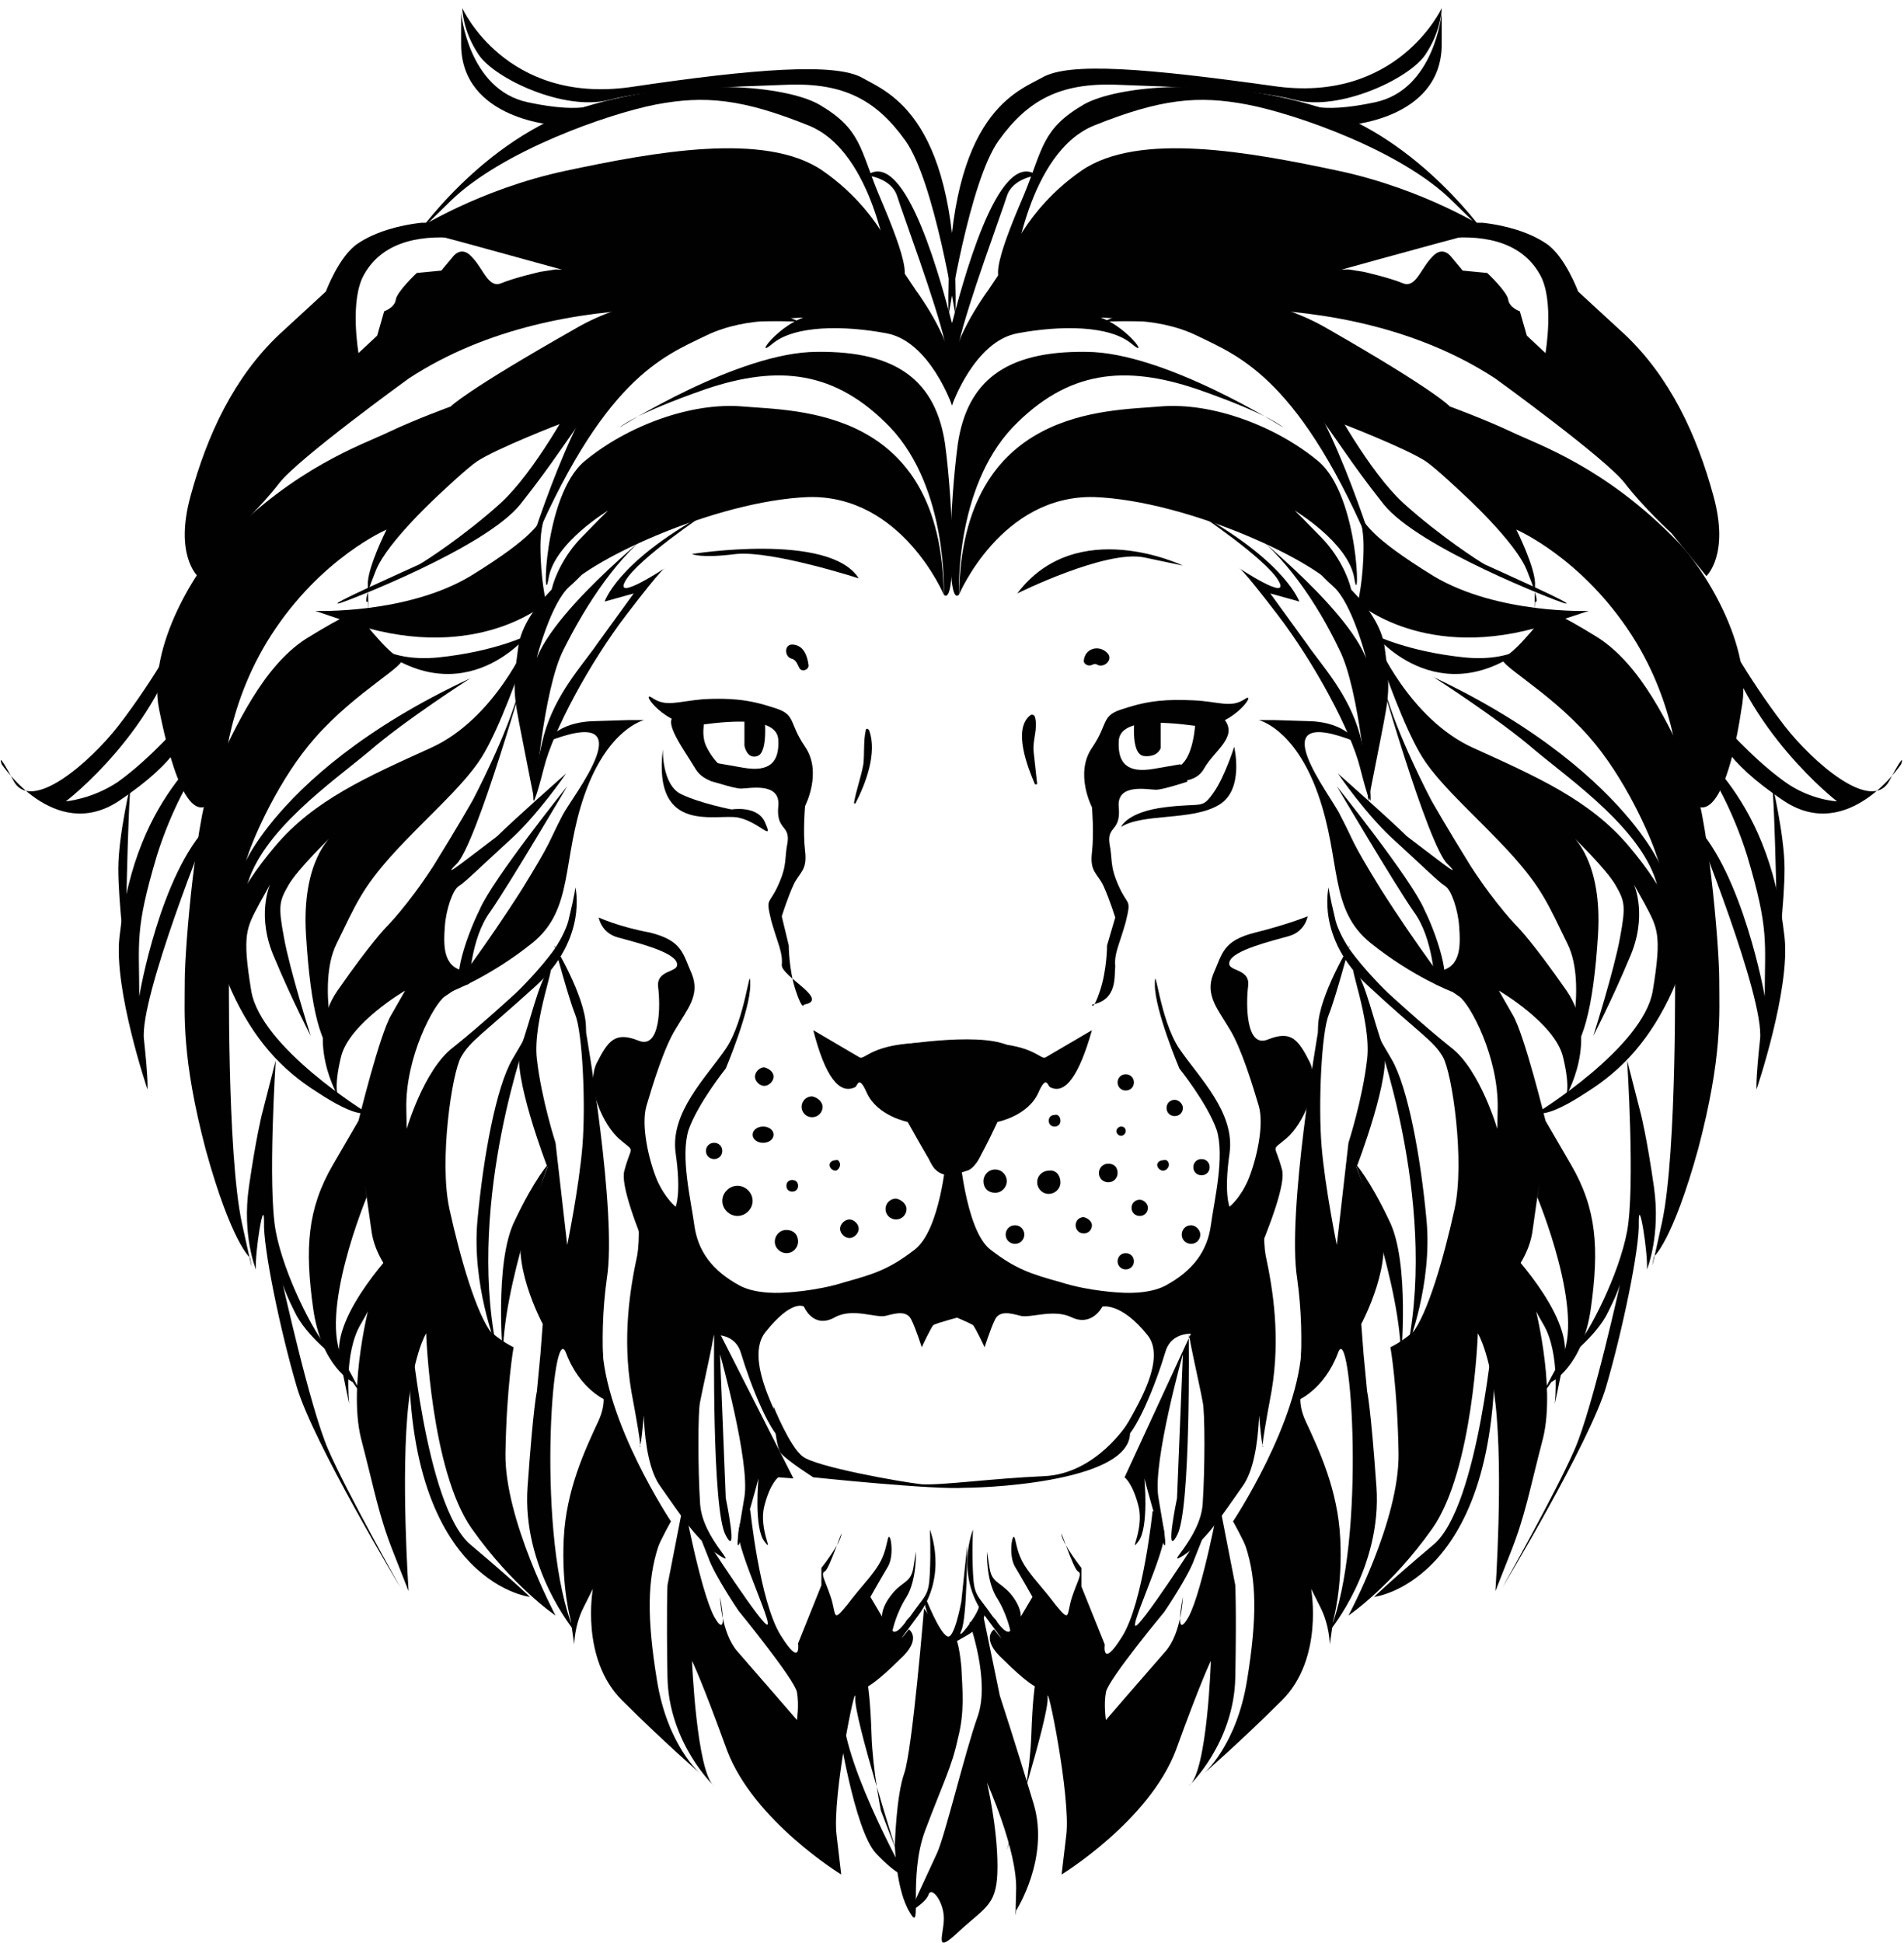 <?xml version="1.0" encoding="UTF-8"?>
<svg xmlns="http://www.w3.org/2000/svg" xmlns:xlink="http://www.w3.org/1999/xlink" width="98px" height="100px" viewBox="0 0 98 100" version="1.1">
<g id="surface1">
<path style=" stroke:none;fill-rule:nonzero;fill:rgb(0.392%,0.392%,0.392%);fill-opacity:1;" d="M 48.578 30.605 C 48.578 30.605 46.418 25.465 41.617 25.582 C 36.816 25.762 29.977 28.93 28.895 30.543 C 27.934 32.039 28.176 29.469 29.914 27.676 C 31.656 25.883 31.355 26.242 31.355 26.242 C 31.355 26.242 28.535 27.914 28.234 29.766 C 27.934 31.621 27.934 25.523 30.094 23.73 C 32.254 21.938 35.559 20.68 38.258 20.922 C 41.02 21.16 48.461 20.98 48.578 30.605 Z M 48.578 30.605 "/>
<path style=" stroke:none;fill-rule:nonzero;fill:rgb(0.392%,0.392%,0.392%);fill-opacity:1;" d="M 36.336 26.418 C 36.336 26.418 32.855 28.75 32.195 29.887 C 31.535 31.023 34.238 29.23 34.238 29.23 C 34.238 29.23 34.176 29.109 32.254 31.621 C 30.336 34.129 28.477 37.598 27.996 39.512 C 27.516 41.422 27.453 41.184 27.453 41.184 C 27.453 41.184 27.395 40.168 27.996 37.836 C 28.594 35.684 29.977 34.25 30.754 33.113 C 31.234 32.457 32.617 30.543 32.617 30.543 L 31.117 30.961 C 31.117 31.023 31.656 28.988 36.336 26.418 Z M 36.336 26.418 "/>
<path style=" stroke:none;fill-rule:nonzero;fill:rgb(0.392%,0.392%,0.392%);fill-opacity:1;" d="M 33.758 27.195 C 33.875 27.078 27.695 31.977 27.453 34.547 C 27.156 37.117 27.633 33.832 27.633 33.832 C 27.633 33.832 28.355 31.023 29.316 30.184 C 30.934 28.75 29.734 29.168 29.734 29.168 C 29.734 29.168 26.973 31.141 26.676 33.293 C 26.375 35.504 26.434 35.746 26.855 37.895 C 27.273 40.047 27.516 41.242 27.516 41.242 C 27.516 41.242 27.934 35.504 29.016 33.414 C 30.215 31.023 31.836 28.57 33.758 27.195 Z M 33.758 27.195 "/>
<path style=" stroke:none;fill-rule:nonzero;fill:rgb(0.392%,0.392%,0.392%);fill-opacity:1;" d="M 48.578 30.605 C 48.578 30.605 48.82 25.164 45.82 21.996 C 43 19.066 40.059 18.77 36.336 20.023 C 32.555 21.34 31.895 21.996 31.895 21.996 C 31.895 21.996 38.016 18.109 42.039 18.109 C 46.238 18.051 48.16 19.664 48.641 22.832 C 49.059 25.941 49.238 31.262 48.578 30.605 Z M 48.578 30.605 "/>
<path style=" stroke:none;fill-rule:nonzero;fill:rgb(0.392%,0.392%,0.392%);fill-opacity:1;" d="M 28.113 38.195 C 28.113 38.195 28.656 37.18 30.516 37.117 C 32.375 37.059 32.375 37.059 32.375 37.059 L 33.156 37.059 C 33.156 37.059 31.297 37.477 30.094 40.883 C 28.895 44.293 29.555 46.801 27.395 48.535 C 25.234 50.27 23.195 51.047 23.195 51.047 C 23.195 51.047 24.992 48.715 26.855 45.785 C 28.477 43.156 28.176 43.453 28.953 41.961 C 29.434 41.004 33.395 36.102 28.113 38.195 Z M 28.113 38.195 "/>
<path style=" stroke:none;fill-rule:nonzero;fill:rgb(0.392%,0.392%,0.392%);fill-opacity:1;" d="M 24.152 50.629 C 24.152 50.629 24.215 48.297 25.234 46.922 C 26.195 45.547 29.195 40.465 29.195 40.465 C 29.195 40.465 25.355 45.25 24.695 46.801 C 23.914 48.355 23.012 51.227 24.152 50.629 Z M 24.152 50.629 "/>
<path style=" stroke:none;fill-rule:nonzero;fill:rgb(0.392%,0.392%,0.392%);fill-opacity:1;" d="M 29.137 39.809 C 29.137 39.809 27.633 42.02 26.133 43.336 C 24.633 44.711 23.914 45.426 23.613 45.605 C 23.312 45.785 22.953 46.801 22.895 47.699 C 22.832 48.594 22.773 49.789 23.914 49.969 C 25.055 50.148 24.754 49.969 24.754 49.969 C 24.754 49.969 23.793 50.688 22.895 51.285 C 22.352 51.645 20.852 54.395 20.914 57.082 C 20.973 59.773 20.914 58.16 20.914 58.16 C 20.914 58.16 21.812 55.051 23.312 53.914 C 24.812 52.719 26.555 51.105 26.555 51.105 C 26.555 51.105 27.754 49.969 28.594 48.773 C 28.895 48.297 29.137 47.816 29.254 47.398 C 29.613 45.906 29.613 45.668 29.613 45.668 C 29.613 45.668 30.273 48.297 27.574 50.746 C 24.875 53.199 24.215 53.555 23.734 54.395 C 23.254 55.23 22.594 59.773 23.133 62.223 C 23.672 64.676 24.516 67.664 25.355 68.68 C 26.133 69.754 19.594 67.125 19.113 63.301 C 18.574 59.473 18.871 61.625 18.871 61.625 C 18.871 61.625 16.352 67.664 17.672 69.992 C 19.172 72.684 18.152 71.129 18.152 71.129 C 18.152 71.129 16.531 70.352 16.113 67.305 C 15.691 64.254 15.812 62.223 17.133 59.953 C 18.453 57.68 18.453 57.68 18.453 57.68 C 18.453 57.68 19.531 53.258 20.133 52.242 C 20.852 50.984 20.852 50.984 20.852 50.984 C 20.852 50.984 17.973 52.66 17.551 54.395 C 17.133 56.125 17.434 56.484 17.434 56.484 C 17.434 56.484 15.633 53.496 17.371 50.984 C 19.113 48.477 19.895 47.699 19.895 47.699 C 19.895 47.699 20.973 46.621 22.293 44.59 C 23.555 42.559 24.332 41.184 24.332 41.184 C 24.332 41.184 26.133 37.777 26.734 35.445 C 27.336 33.055 27.156 34.191 27.156 34.191 C 27.156 34.191 24.516 43.516 23.492 44.473 C 22.535 45.426 24.395 43.934 25.594 43.035 C 26.496 42.141 29.137 39.809 29.137 39.809 Z M 29.137 39.809 "/>
<path style=" stroke:none;fill-rule:nonzero;fill:rgb(0.392%,0.392%,0.392%);fill-opacity:1;" d="M 17.371 54.453 C 17.371 54.453 16.293 50.688 17.312 48.594 C 18.332 46.504 18.633 45.727 20.191 43.992 C 21.754 42.258 23.793 40.527 24.754 39.031 C 25.715 37.539 26.855 34.191 26.855 34.191 L 27.156 32.996 C 27.156 32.996 25.473 37 22.172 38.492 C 18.871 39.988 16.172 41.184 14.191 43.516 C 12.211 45.848 10.77 48.477 11.91 50.984 C 13.051 53.496 14.492 55.051 16.293 56.188 C 18.453 57.621 18.871 57.262 18.871 57.262 C 18.871 57.262 13.41 53.914 12.93 50.984 C 12.449 48.059 12.691 47.758 13.352 46.504 C 14.012 45.309 13.891 45.547 13.891 45.547 C 13.891 45.547 13.172 47.16 14.133 49.312 C 15.031 51.465 15.992 53.316 15.992 53.316 C 15.992 53.316 14.91 49.91 14.613 48.238 C 14.312 46.621 14.371 46.383 14.852 45.547 C 15.332 44.711 17.07 43.035 17.07 43.035 C 17.07 43.035 15.512 44.293 15.75 48.117 C 15.992 52.062 16.531 53.914 17.371 54.453 Z M 17.371 54.453 "/>
<path style=" stroke:none;fill-rule:nonzero;fill:rgb(0.392%,0.392%,0.392%);fill-opacity:1;" d="M 24.215 34.906 C 24.215 34.906 20.852 37.059 18.992 38.672 C 17.133 40.227 13.41 42.797 12.691 45.668 C 11.91 48.535 11.789 49.613 11.789 49.613 C 11.789 49.613 11.672 59.293 12.449 62.941 C 13.23 66.527 12.871 64.734 12.871 64.734 C 12.871 64.734 11.91 63.957 10.59 59.176 C 9.332 54.395 9.512 52.242 9.512 50.449 C 9.512 48.715 10.109 41.66 11.012 39.75 C 12.152 37.359 13.531 34.309 15.75 32.875 C 17.973 31.5 18.332 31.5 18.332 31.5 C 18.332 31.5 19.895 33.594 20.613 33.891 C 21.152 34.129 18.391 35.504 16.23 37.957 C 14.371 40.047 13.051 43.098 12.75 44.051 C 12.031 46.203 13.172 40.047 24.215 34.906 Z M 24.215 34.906 "/>
<path style=" stroke:none;fill-rule:nonzero;fill:rgb(0.392%,0.392%,0.392%);fill-opacity:1;" d="M 13.172 65.332 C 13.172 65.332 12.449 63.598 12.812 61.086 C 13.172 58.578 13.473 57.383 13.473 57.383 L 14.191 54.574 C 14.191 54.574 13.77 61.086 14.191 63.359 C 14.613 65.629 16.172 68.621 16.832 69.336 C 17.492 70.055 17.492 70.055 17.492 70.055 C 17.492 70.055 15.75 68.797 15.152 67.484 C 14.492 66.168 14.492 65.809 14.492 65.809 C 14.492 65.809 15.934 72.387 16.891 74.598 C 17.852 76.809 20.613 81.711 20.613 81.711 C 20.613 81.711 16.113 74.238 15.273 71.367 C 14.43 68.5 13.531 64.195 13.59 62.883 C 13.59 61.508 13.109 64.496 13.172 65.332 Z M 13.172 65.332 "/>
<path style=" stroke:none;fill-rule:nonzero;fill:rgb(0.392%,0.392%,0.392%);fill-opacity:1;" d="M 18.691 32.695 C 18.691 32.695 19.711 34.129 22.594 33.832 C 25.473 33.531 27.156 32.695 27.156 32.695 C 27.156 32.695 23.555 37.18 18.691 32.695 Z M 18.691 32.695 "/>
<path style=" stroke:none;fill-rule:nonzero;fill:rgb(0.392%,0.392%,0.392%);fill-opacity:1;" d="M 10.77 42.438 C 10.77 42.438 7.168 51.344 7.41 53.496 C 7.648 55.707 7.59 56.066 7.59 56.066 C 7.59 56.066 5.848 50.926 6.148 48.238 C 6.57 44.352 7.828 41.902 9.09 40.227 C 10.352 38.555 9.93 39.867 9.93 39.867 C 9.93 39.867 8.852 41.543 8.07 44.051 C 6.93 47.879 7.168 48.418 7.168 51.285 C 7.168 51.227 8.25 44.949 10.77 42.438 Z M 10.77 42.438 "/>
<path style=" stroke:none;fill-rule:nonzero;fill:rgb(0.392%,0.392%,0.392%);fill-opacity:1;" d="M 11.492 40.348 C 11.492 40.348 11.492 36.52 13.953 32.695 C 16.531 28.691 19.895 27.258 19.895 27.258 C 19.895 27.258 18.871 29.289 18.934 30.125 C 18.992 32.336 18.934 30.961 18.934 30.961 C 18.934 30.961 18.574 31.262 19.352 29.348 C 19.953 27.855 22.652 25.402 22.652 25.402 C 22.652 25.402 24.035 24.09 24.574 23.73 C 25.594 23.074 28.656 21.875 29.137 21.699 C 29.676 21.52 30.637 20.441 31.355 19.727 C 32.074 19.008 35.559 16.617 37.957 16.559 C 40.359 16.496 41.137 16.559 41.137 16.559 C 41.137 16.559 35.258 13.629 29.613 16.914 C 23.914 20.145 23.195 20.922 23.195 20.922 C 23.195 20.922 21.395 21.578 20.012 22.234 C 18.633 22.895 15.211 24.027 11.492 27.855 C 10.23 29.109 7.531 33.234 8.191 36.52 C 8.852 39.809 9.992 43.516 11.492 40.348 Z M 11.492 40.348 "/>
<path style=" stroke:none;fill-rule:nonzero;fill:rgb(0.392%,0.392%,0.392%);fill-opacity:1;" d="M 6.75 40.227 C 6.75 40.227 6.09 42.977 6.09 44.711 C 6.09 46.445 6.449 49.254 6.449 49.254 C 6.449 49.254 6.57 41.184 6.75 40.227 Z M 6.75 40.227 "/>
<path style=" stroke:none;fill-rule:nonzero;fill:rgb(0.392%,0.392%,0.392%);fill-opacity:1;" d="M 9.449 32.156 C 9.449 32.156 8.07 34.789 6.09 37.359 C 4.648 39.211 1.59 41.902 0.688 40.168 C -0.211 38.492 0.086 39.332 0.086 39.332 C 0.086 39.332 2.789 43.395 6.09 41.242 C 9.391 39.031 9.449 37.777 9.449 37.777 L 9.449 37.059 C 9.449 37.059 7.828 38.973 6.09 40.227 C 4.77 41.125 3.391 41.242 3.391 41.242 C 3.391 41.242 8.25 37.539 9.449 32.156 Z M 9.449 32.156 "/>
<path style=" stroke:none;fill-rule:nonzero;fill:rgb(0.392%,0.392%,0.392%);fill-opacity:1;" d="M 21.031 19.484 C 21.031 19.484 15.332 23.609 14.371 24.867 C 13.41 26.121 11.973 27.438 11.973 27.438 L 10.172 29.648 C 10.172 29.648 8.969 28.57 9.809 25.523 C 10.652 22.414 12.031 19.426 14.371 17.215 C 16.773 15.004 16.773 15.004 16.773 15.004 C 16.773 15.004 17.434 13.211 18.391 12.551 C 19.352 11.895 20.613 11.598 21.574 11.477 C 22.535 11.355 26.914 12.074 27.215 12.73 C 27.516 13.328 27.215 13.148 27.215 13.148 C 27.215 13.148 20.793 10.52 18.754 14.105 C 17.973 15.422 18.453 18.172 18.453 18.172 L 19.414 17.273 L 19.773 16.02 C 19.773 16.02 20.312 15.84 20.371 15.422 C 20.434 15.004 21.453 14.047 21.453 14.047 L 22.715 13.926 L 23.312 13.211 C 23.312 13.211 23.734 12.613 24.273 13.211 C 24.875 13.809 25.113 14.824 25.773 14.586 C 26.496 14.285 27.816 13.988 27.816 13.988 L 28.594 13.867 L 35.855 14.047 C 35.855 14.047 39.52 15.422 40.238 15.961 C 40.957 16.496 40.238 16.316 40.238 16.316 C 40.238 16.316 29.137 14.168 21.031 19.484 Z M 21.031 19.484 "/>
<path style=" stroke:none;fill-rule:nonzero;fill:rgb(0.392%,0.392%,0.392%);fill-opacity:1;" d="M 29.555 20.504 C 29.555 20.504 27.574 24.27 25.715 25.941 C 23.855 27.613 21.812 28.93 21.574 29.051 C 21.332 29.168 16.352 31.379 17.551 31.023 C 17.793 30.961 24.992 28.211 26.793 25.941 C 28.594 23.672 29.254 22.473 30.516 20.859 C 31.715 19.305 32.137 18.051 32.137 18.051 C 32.137 18.051 30.457 18.949 29.555 20.504 Z M 29.555 20.504 "/>
<path style=" stroke:none;fill-rule:nonzero;fill:rgb(0.392%,0.392%,0.392%);fill-opacity:1;" d="M 18.332 32.156 L 16.23 31.441 C 16.23 31.441 20.914 31.621 24.215 29.648 C 27.516 27.613 27.816 26.898 28.176 26.18 C 28.594 25.465 27.816 26.359 27.816 28.094 C 27.816 29.828 28.113 31.023 28.113 31.023 C 28.113 31.023 24.633 34.129 18.332 32.156 Z M 18.332 32.156 "/>
<path style=" stroke:none;fill-rule:nonzero;fill:rgb(0.392%,0.392%,0.392%);fill-opacity:1;" d="M 27.156 28.691 C 30.996 19.484 34.117 18.352 36.336 17.273 C 38.559 16.199 41.078 16.559 41.078 16.559 L 40.477 16.316 L 36.879 16.316 C 36.879 16.316 34.176 17.336 31.895 18.77 C 29.676 20.203 27.156 28.512 27.156 28.512 Z M 27.156 28.691 "/>
<path style=" stroke:none;fill-rule:nonzero;fill:rgb(0.392%,0.392%,0.392%);fill-opacity:1;" d="M 21.395 11.836 C 21.395 11.836 24.633 9.742 29.137 8.785 C 33.637 7.832 39.398 6.754 42.34 8.785 C 45.277 10.82 46.18 13.508 46.18 13.508 L 47.141 14.941 C 47.141 14.941 48.879 17.273 49 18.949 C 49.121 20.562 49 20.859 49 20.859 C 49 20.859 47.859 17.574 45.641 17.156 C 43.418 16.738 40.898 16.738 39.758 17.691 C 38.617 18.648 40.418 16.199 42.098 16.199 C 44.859 16.199 38.379 16.496 38.379 16.496 C 38.379 16.496 21.633 11.836 21.395 11.836 Z M 21.395 11.836 "/>
<path style=" stroke:none;fill-rule:nonzero;fill:rgb(0.392%,0.392%,0.392%);fill-opacity:1;" d="M 45.758 14.285 C 47.379 15.242 46.238 12.371 45.219 9.98 C 44.258 7.652 44.32 6.637 42.16 5.379 C 40.477 4.422 35.375 3.887 30.094 5.5 C 24.812 7.113 21.332 12.254 21.332 12.254 C 21.332 12.254 20.555 12.91 23.195 10.34 C 25.836 7.77 31.297 5.859 33.758 5.379 C 36.277 4.902 38.199 5.082 41.617 6.457 C 45.039 7.832 45.758 13.988 45.758 13.988 Z M 45.758 14.285 "/>
<path style=" stroke:none;fill-rule:nonzero;fill:rgb(0.392%,0.392%,0.392%);fill-opacity:1;" d="M 44.617 9.027 C 44.617 9.027 45.879 9.145 46.18 10.102 C 46.48 11.059 48.16 15.539 48.641 17.633 C 49.121 19.727 49.059 19.906 49.059 19.906 C 49.059 19.906 49.602 18.887 49.059 16.855 C 48.52 14.824 46.66 7.531 44.617 9.027 Z M 44.617 9.027 "/>
<path style=" stroke:none;fill-rule:nonzero;fill:rgb(0.392%,0.392%,0.392%);fill-opacity:1;" d="M 28.715 6.457 C 28.715 6.457 23.734 6.215 23.734 2.27 C 23.734 -1.672 23.734 0.656 23.734 0.656 C 23.734 0.656 24.094 4.602 27.156 5.262 C 30.215 5.918 30.875 5.262 30.875 5.262 Z M 28.715 6.457 "/>
<path style=" stroke:none;fill-rule:nonzero;fill:rgb(0.392%,0.392%,0.392%);fill-opacity:1;" d="M 49.18 16.258 C 49.18 16.258 48.102 9.324 46.598 7.234 C 45.098 5.141 43.418 4.242 40.477 4.363 C 37.539 4.484 33.637 4.543 31.355 5.141 C 29.074 5.738 25.473 4.066 24.633 2.809 C 23.793 1.555 23.793 0.418 23.793 0.418 C 23.793 0.418 26.016 5.379 32.438 4.484 C 38.859 3.527 43 3.227 44.379 4.004 C 45.758 4.781 49.359 6.035 49.18 16.258 Z M 49.18 16.258 "/>
<path style=" stroke:none;fill-rule:nonzero;fill:rgb(0.392%,0.392%,0.392%);fill-opacity:1;" d="M 20.555 64.078 C 20.555 64.078 17.012 67.664 17.492 69.934 C 17.973 72.266 17.973 72.266 17.973 72.266 C 17.973 72.266 17.672 69.637 18.574 68.141 C 19.414 66.707 19.051 67.004 19.051 67.004 C 19.051 67.004 17.914 71.25 18.574 74 C 19.293 76.75 19.473 77.945 20.254 79.918 C 21.031 81.891 21.031 81.891 21.031 81.891 C 21.031 81.891 20.613 75.852 21.031 72.207 C 21.332 69.574 21.934 68.621 21.934 68.621 C 21.934 68.621 22.172 75.672 24.273 78.66 C 26.375 81.648 28.594 83.145 28.594 83.145 C 28.594 83.145 25.953 78.184 26.016 74.777 C 26.074 71.367 26.434 69.336 26.434 69.336 C 26.434 69.336 24.934 68.68 23.672 66.707 C 22.352 64.793 20.555 64.078 20.555 64.078 Z M 20.555 64.078 "/>
<path style=" stroke:none;fill-rule:nonzero;fill:rgb(0.392%,0.392%,0.392%);fill-opacity:1;" d="M 21.094 68.082 C 21.094 68.082 21.875 77.527 24.215 79.496 C 26.555 81.469 27.273 82.188 27.273 82.188 C 27.273 82.188 20.434 81.41 21.094 68.082 Z M 21.094 68.082 "/>
<path style=" stroke:none;fill-rule:nonzero;fill:rgb(0.392%,0.392%,0.392%);fill-opacity:1;" d="M 25.535 69.277 C 25.535 69.277 24.273 66.109 24.574 62.82 C 24.875 59.535 25.535 55.949 26.375 54.512 C 27.215 53.078 27.215 53.078 27.215 53.078 C 27.215 53.078 24.035 61.625 25.535 69.277 Z M 25.535 69.277 "/>
<path style=" stroke:none;fill-rule:nonzero;fill:rgb(0.392%,0.392%,0.392%);fill-opacity:1;" d="M 25.895 69.992 C 25.895 69.992 25.414 64.973 26.496 62.82 C 27.516 60.668 28.234 59.891 28.234 59.891 C 28.234 59.891 25.773 66.348 25.895 69.992 Z M 25.895 69.992 "/>
<path style=" stroke:none;fill-rule:nonzero;fill:rgb(0.392%,0.392%,0.392%);fill-opacity:1;" d="M 29.555 83.922 C 29.555 83.922 26.855 80.695 27.156 76.508 C 27.453 72.324 27.633 71.609 27.633 71.609 L 27.816 69.695 L 27.934 68.141 C 27.934 68.141 26.133 64.793 27.035 62.883 C 27.875 60.969 28.176 60.07 28.176 60.07 C 28.176 60.07 26.312 55.23 26.793 53.914 C 27.273 52.66 27.695 50.629 28.234 49.91 C 28.773 49.191 27.395 52.48 27.633 54.512 C 27.875 56.605 28.594 58.816 28.594 58.816 L 29.195 64.078 C 29.195 64.078 29.797 61.148 29.977 58.996 C 30.156 56.785 29.977 53.137 29.613 52.242 C 29.254 51.344 28.535 48.656 28.535 48.656 C 28.535 48.656 30.094 51.227 30.156 52.781 C 30.215 54.332 30.156 53.078 30.156 53.078 C 30.156 53.078 31.777 62.402 31.234 65.809 C 30.754 69.219 31.234 72.086 31.234 72.086 C 31.234 72.086 29.855 71.547 29.137 69.637 C 28.414 67.723 27.574 79.32 29.555 83.922 Z M 29.555 83.922 "/>
<path style=" stroke:none;fill-rule:nonzero;fill:rgb(0.392%,0.392%,0.392%);fill-opacity:1;" d="M 30.516 70.77 C 30.516 70.77 31.535 71.488 30.816 73.102 C 30.094 74.656 29.137 76.688 29.016 79.199 C 28.895 81.711 29.375 83.383 29.375 83.383 L 29.555 84.637 C 29.555 84.637 29.555 83.684 30.035 82.727 C 30.516 81.77 30.516 81.77 30.516 81.77 C 30.516 81.77 29.855 85.355 32.016 87.508 C 34.176 89.66 36.035 91.273 36.035 91.273 C 36.035 91.273 34.355 89.84 33.816 86.492 C 33.277 83.203 33.336 81.293 33.875 79.617 C 33.996 79.258 34.535 78.301 34.535 78.301 C 34.535 78.301 31.117 73.16 30.996 69.219 C 30.875 65.332 30.516 70.77 30.516 70.77 Z M 30.516 70.77 "/>
<path style=" stroke:none;fill-rule:nonzero;fill:rgb(0.392%,0.392%,0.392%);fill-opacity:1;" d="M 32.496 59.652 C 32.496 59.652 33.098 62.883 32.797 64.613 C 32.438 66.289 32.016 68.797 32.496 71.609 C 33.156 75.133 32.914 74.418 32.914 74.418 C 32.914 74.418 32.977 74.777 33.156 72.625 C 33.277 70.473 33.156 70.891 33.156 70.891 C 33.156 70.891 32.855 74.957 33.996 76.508 C 35.137 78.125 35.855 79.258 36.996 80.035 C 38.137 80.754 36.156 79.199 36.035 77.406 C 35.918 75.613 35.918 72.625 36.035 72.145 C 36.098 71.789 36.457 70.172 36.637 69.277 C 36.695 68.918 36.758 68.68 36.758 68.68 C 36.758 68.68 36.637 77.766 37.355 79.02 C 38.016 80.273 37.355 77.105 37.355 77.105 L 37.059 69.695 C 37.059 69.695 38.617 75.254 38.316 77.047 C 38.016 78.84 38.016 78.84 38.016 78.84 C 38.016 78.84 37.777 80.516 38.316 78.66 C 38.859 76.809 39.039 76.09 39.039 76.09 C 39.039 76.09 38.797 78.602 39.336 79.32 C 39.879 80.035 39.039 78.723 39.336 77.527 C 39.637 76.328 40.059 76.031 40.059 76.031 L 40.84 76.09 Z M 32.496 59.652 "/>
<path style=" stroke:none;fill-rule:nonzero;fill:rgb(0.392%,0.392%,0.392%);fill-opacity:1;" d="M 36.758 91.93 C 36.758 91.93 34.418 89.719 34.355 86.312 C 34.297 82.906 34.355 81.59 34.355 81.59 L 35.195 77.285 C 35.195 77.285 36.035 81.828 36.758 83.203 C 37.539 84.578 37.059 82.188 37.059 82.188 C 37.059 82.188 37.117 84.039 37.957 84.996 C 38.797 85.953 41.02 88.523 41.02 88.523 C 41.02 88.523 41.137 87.746 41.02 87.09 C 40.898 86.43 38.016 82.906 38.016 82.906 C 38.016 82.906 36.758 81.051 36.457 80.156 C 36.098 79.258 35.676 78.184 35.676 78.184 C 35.676 78.184 38.496 82.605 39.336 83.504 C 40.18 84.398 37.836 79.676 38.016 78.781 C 38.137 77.883 38.617 77.703 38.617 77.703 C 38.617 77.703 39.098 82.426 40.18 84.16 C 41.258 85.895 41.078 84.578 41.078 84.578 L 42.277 81.59 L 42.277 80.695 C 42.277 80.695 43.18 79.559 43.297 79.02 C 43.418 78.48 42.699 80.754 42.457 80.871 C 42.219 80.992 42.457 81.293 42.758 82.188 C 43.059 83.086 42.82 83.562 43.598 82.605 C 44.379 81.59 44.559 81.469 45.039 80.812 C 45.52 80.156 45.578 79.676 45.699 79.199 C 45.82 78.723 46.059 80.035 45.699 80.633 C 45.34 81.23 44.801 82.188 44.801 82.188 L 45.398 83.203 C 45.398 83.203 45.34 82.727 45.938 82.008 C 46.48 81.352 46.898 81.469 47.02 80.633 C 47.141 79.855 47.141 79.855 47.141 79.855 C 47.141 79.855 47.199 81.293 46.66 82.188 C 46.121 83.023 45.938 83.922 45.938 83.922 C 45.938 83.922 46.059 84.219 46.598 83.504 C 46.66 83.383 46.719 83.324 46.84 83.203 C 47.621 82.066 47.801 82.188 47.859 80.992 C 47.918 79.797 47.859 78.723 47.859 78.723 C 47.859 78.723 48.82 81.051 47.258 83.145 C 45.699 85.234 46.781 83.859 46.781 83.859 C 46.781 83.859 47.5 84.34 46.301 85.414 C 45.16 86.551 44.68 86.789 44.68 86.789 C 44.68 86.789 44.801 87.508 44.859 89.301 C 44.918 91.094 45.34 93.188 45.34 93.188 L 46.121 95.219 C 46.121 95.219 43.957 88.402 44.02 87.387 C 44.078 86.312 42.82 92.469 43.059 94.441 C 43.297 96.473 43.297 96.473 43.297 96.473 C 43.297 96.473 38.797 93.723 37.418 90.078 C 36.098 86.43 35.617 85.477 35.617 85.477 C 35.617 85.477 35.855 91.215 36.758 91.93 Z M 36.758 91.93 "/>
<path style=" stroke:none;fill-rule:nonzero;fill:rgb(0.392%,0.392%,0.392%);fill-opacity:1;" d="M 49.359 30.605 C 49.359 30.605 51.52 25.465 56.32 25.582 C 61.121 25.762 67.965 28.93 69.047 30.543 C 70.004 32.039 69.766 29.469 68.023 27.676 C 66.285 25.883 66.586 26.242 66.586 26.242 C 66.586 26.242 69.406 27.914 69.707 29.766 C 70.004 31.621 70.004 25.523 67.844 23.73 C 65.684 21.938 62.383 20.68 59.684 20.922 C 56.98 21.16 49.539 20.98 49.359 30.605 Z M 49.359 30.605 "/>
<path style=" stroke:none;fill-rule:nonzero;fill:rgb(0.392%,0.392%,0.392%);fill-opacity:1;" d="M 61.664 26.418 C 61.664 26.418 65.145 28.75 65.805 29.887 C 66.465 31.023 63.762 29.23 63.762 29.23 C 63.762 29.23 63.824 29.109 65.746 31.621 C 67.664 34.129 69.523 37.598 70.004 39.512 C 70.484 41.422 70.547 41.184 70.547 41.184 C 70.547 41.184 70.605 40.168 70.004 37.836 C 69.406 35.684 68.023 34.25 67.246 33.113 C 66.766 32.457 65.383 30.543 65.383 30.543 L 66.883 30.961 C 66.883 31.023 66.285 28.988 61.664 26.418 Z M 61.664 26.418 "/>
<path style=" stroke:none;fill-rule:nonzero;fill:rgb(0.392%,0.392%,0.392%);fill-opacity:1;" d="M 64.184 27.195 C 64.062 27.078 70.246 31.977 70.484 34.547 C 70.785 37.117 70.305 33.832 70.305 33.832 C 70.305 33.832 69.586 31.023 68.625 30.184 C 67.004 28.75 68.203 29.168 68.203 29.168 C 68.203 29.168 70.965 31.141 71.266 33.293 C 71.566 35.504 71.504 35.746 71.086 37.895 C 70.664 40.047 70.426 41.242 70.426 41.242 C 70.426 41.242 70.004 35.504 68.926 33.414 C 67.785 31.023 66.105 28.57 64.184 27.195 Z M 64.184 27.195 "/>
<path style=" stroke:none;fill-rule:nonzero;fill:rgb(0.392%,0.392%,0.392%);fill-opacity:1;" d="M 49.359 30.605 C 49.359 30.605 49.121 25.164 52.121 21.996 C 54.941 19.066 57.883 18.77 61.602 20.023 C 65.383 21.34 66.043 21.996 66.043 21.996 C 66.043 21.996 59.922 18.109 55.902 18.109 C 51.699 18.051 49.781 19.664 49.301 22.832 C 48.879 25.941 48.699 31.262 49.359 30.605 Z M 49.359 30.605 "/>
<path style=" stroke:none;fill-rule:nonzero;fill:rgb(0.392%,0.392%,0.392%);fill-opacity:1;" d="M 69.824 38.195 C 69.824 38.195 69.285 37.18 67.426 37.117 C 65.562 37.059 65.562 37.059 65.562 37.059 L 64.785 37.059 C 64.785 37.059 66.645 37.477 67.844 40.883 C 69.047 44.293 68.387 46.801 70.547 48.535 C 72.707 50.27 74.746 51.047 74.746 51.047 C 74.746 51.047 72.945 48.715 71.086 45.785 C 69.465 43.156 69.766 43.453 68.984 41.961 C 68.566 41.004 64.605 36.102 69.824 38.195 Z M 69.824 38.195 "/>
<path style=" stroke:none;fill-rule:nonzero;fill:rgb(0.392%,0.392%,0.392%);fill-opacity:1;" d="M 73.848 50.629 C 73.848 50.629 73.785 48.297 72.766 46.922 C 71.805 45.547 68.805 40.465 68.805 40.465 C 68.805 40.465 72.645 45.25 73.305 46.801 C 74.086 48.355 74.926 51.227 73.848 50.629 Z M 73.848 50.629 "/>
<path style=" stroke:none;fill-rule:nonzero;fill:rgb(0.392%,0.392%,0.392%);fill-opacity:1;" d="M 68.863 39.809 C 68.863 39.809 70.367 42.02 71.867 43.336 C 73.367 44.711 74.086 45.426 74.387 45.605 C 74.688 45.785 75.047 46.801 75.105 47.699 C 75.168 48.594 75.227 49.789 74.086 49.969 C 72.945 50.148 73.246 49.969 73.246 49.969 C 73.246 49.969 74.207 50.688 75.105 51.285 C 75.648 51.645 77.148 54.395 77.086 57.082 C 77.027 59.773 77.086 58.16 77.086 58.16 C 77.086 58.16 76.188 55.051 74.688 53.914 C 73.188 52.719 71.445 51.105 71.445 51.105 C 71.445 51.105 70.246 49.969 69.406 48.773 C 69.105 48.297 68.863 47.816 68.746 47.398 C 68.387 45.906 68.387 45.668 68.387 45.668 C 68.387 45.668 67.727 48.297 70.426 50.746 C 73.066 53.199 73.785 53.555 74.266 54.395 C 74.746 55.23 75.406 59.773 74.867 62.223 C 74.328 64.676 73.484 67.664 72.645 68.68 C 71.867 69.754 78.406 67.125 78.887 63.301 C 79.426 59.473 79.129 61.625 79.129 61.625 C 79.129 61.625 81.648 67.664 80.328 69.992 C 78.828 72.684 79.848 71.129 79.848 71.129 C 79.848 71.129 81.469 70.352 81.887 67.305 C 82.309 64.254 82.188 62.223 80.867 59.953 C 79.547 57.68 79.547 57.68 79.547 57.68 C 79.547 57.68 78.469 53.258 77.867 52.242 C 77.148 50.984 77.148 50.984 77.148 50.984 C 77.148 50.984 80.027 52.66 80.449 54.395 C 80.867 56.125 80.566 56.484 80.566 56.484 C 80.566 56.484 82.367 53.496 80.629 50.984 C 78.887 48.477 78.105 47.699 78.105 47.699 C 78.105 47.699 77.027 46.621 75.707 44.59 C 74.445 42.559 73.668 41.184 73.668 41.184 C 73.668 41.184 71.867 37.777 71.266 35.445 C 70.664 33.055 70.844 34.191 70.844 34.191 C 70.844 34.191 73.484 43.516 74.508 44.473 C 75.465 45.426 73.605 43.934 72.406 43.035 C 71.504 42.141 68.863 39.809 68.863 39.809 Z M 68.863 39.809 "/>
<path style=" stroke:none;fill-rule:nonzero;fill:rgb(0.392%,0.392%,0.392%);fill-opacity:1;" d="M 80.629 54.453 C 80.629 54.453 81.707 50.688 80.688 48.594 C 79.668 46.504 79.367 45.727 77.809 43.992 C 76.246 42.258 74.207 40.527 73.246 39.031 C 72.285 37.539 71.145 34.191 71.145 34.191 L 70.844 32.996 C 70.844 32.996 72.527 37 75.828 38.492 C 79.129 39.988 81.828 41.184 83.809 43.516 C 85.789 45.848 87.23 48.477 86.09 50.984 C 84.949 53.496 83.508 55.051 81.707 56.188 C 79.547 57.621 79.129 57.262 79.129 57.262 C 79.129 57.262 84.59 53.914 85.07 50.984 C 85.551 48.059 85.309 47.758 84.648 46.504 C 83.988 45.309 84.109 45.547 84.109 45.547 C 84.109 45.547 84.828 47.16 83.867 49.312 C 82.969 51.465 82.008 53.316 82.008 53.316 C 82.008 53.316 83.09 49.91 83.387 48.238 C 83.688 46.621 83.629 46.383 83.148 45.547 C 82.668 44.711 80.93 43.035 80.93 43.035 C 80.93 43.035 82.488 44.293 82.25 48.117 C 82.008 52.062 81.406 53.914 80.629 54.453 Z M 80.629 54.453 "/>
<path style=" stroke:none;fill-rule:nonzero;fill:rgb(0.392%,0.392%,0.392%);fill-opacity:1;" d="M 73.785 34.848 C 73.785 34.848 77.148 37 79.008 38.613 C 80.867 40.168 84.59 42.738 85.309 45.605 C 86.09 48.477 86.211 49.551 86.211 49.551 C 86.211 49.551 86.328 59.234 85.551 62.883 C 84.77 66.469 85.129 64.676 85.129 64.676 C 85.129 64.676 86.09 63.898 87.41 59.117 C 88.668 54.332 88.488 52.184 88.488 50.387 C 88.488 48.656 87.891 41.602 86.988 39.688 C 85.91 37.297 84.469 34.25 82.25 32.816 C 80.027 31.441 79.668 31.441 79.668 31.441 C 79.668 31.441 78.105 33.531 77.387 33.832 C 76.848 34.07 79.609 35.445 81.77 37.895 C 83.629 39.988 84.949 43.035 85.25 43.992 C 85.969 46.203 84.77 40.047 73.785 34.848 Z M 73.785 34.848 "/>
<path style=" stroke:none;fill-rule:nonzero;fill:rgb(0.392%,0.392%,0.392%);fill-opacity:1;" d="M 84.77 65.332 C 84.77 65.332 85.488 63.598 85.129 61.086 C 84.77 58.578 84.469 57.383 84.469 57.383 L 83.75 54.574 C 83.75 54.574 84.168 61.086 83.75 63.359 C 83.328 65.629 81.77 68.621 81.109 69.336 C 80.449 70.055 80.449 70.055 80.449 70.055 C 80.449 70.055 82.188 68.797 82.789 67.484 C 83.449 66.168 83.449 65.809 83.449 65.809 C 83.449 65.809 82.008 72.387 81.047 74.598 C 80.086 76.809 77.328 81.711 77.328 81.711 C 77.328 81.711 81.828 74.238 82.668 71.367 C 83.508 68.5 84.41 64.195 84.348 62.883 C 84.348 61.508 84.828 64.496 84.77 65.332 Z M 84.77 65.332 "/>
<path style=" stroke:none;fill-rule:nonzero;fill:rgb(0.392%,0.392%,0.392%);fill-opacity:1;" d="M 79.246 32.695 C 79.246 32.695 78.227 34.129 75.348 33.832 C 72.465 33.531 70.785 32.695 70.785 32.695 C 70.785 32.695 74.387 37.18 79.246 32.695 Z M 79.246 32.695 "/>
<path style=" stroke:none;fill-rule:nonzero;fill:rgb(0.392%,0.392%,0.392%);fill-opacity:1;" d="M 87.23 42.438 C 87.23 42.438 90.832 51.344 90.59 53.496 C 90.352 55.707 90.41 56.066 90.41 56.066 C 90.41 56.066 92.152 50.926 91.852 48.238 C 91.43 44.352 90.172 41.902 88.91 40.227 C 87.648 38.555 88.07 39.867 88.07 39.867 C 88.07 39.867 89.148 41.543 89.93 44.051 C 91.07 47.879 90.832 48.418 90.832 51.285 C 90.832 51.227 89.691 44.949 87.23 42.438 Z M 87.23 42.438 "/>
<path style=" stroke:none;fill-rule:nonzero;fill:rgb(0.392%,0.392%,0.392%);fill-opacity:1;" d="M 86.449 40.348 C 86.449 40.348 86.449 36.52 83.988 32.695 C 81.406 28.691 78.047 27.258 78.047 27.258 C 78.047 27.258 79.066 29.289 79.008 30.125 C 78.949 32.336 79.008 30.961 79.008 30.961 C 79.008 30.961 79.367 31.262 78.586 29.348 C 77.988 27.855 75.285 25.402 75.285 25.402 C 75.285 25.402 73.906 24.09 73.367 23.73 C 72.348 23.074 69.285 21.875 68.805 21.699 C 68.266 21.52 67.305 20.441 66.586 19.727 C 65.863 19.008 62.383 16.617 59.984 16.559 C 57.582 16.496 56.801 16.559 56.801 16.559 C 56.801 16.559 62.684 13.629 68.324 16.914 C 73.965 20.145 74.625 20.922 74.625 20.922 C 74.625 20.922 76.426 21.578 77.809 22.234 C 79.188 22.895 82.609 24.027 86.328 27.855 C 87.59 29.109 90.289 33.234 89.629 36.52 C 89.148 39.809 88.008 43.516 86.449 40.348 Z M 86.449 40.348 "/>
<path style=" stroke:none;fill-rule:nonzero;fill:rgb(0.392%,0.392%,0.392%);fill-opacity:1;" d="M 91.191 40.227 C 91.191 40.227 91.852 42.977 91.852 44.711 C 91.852 46.445 91.492 49.254 91.492 49.254 C 91.492 49.254 91.371 41.184 91.191 40.227 Z M 91.191 40.227 "/>
<path style=" stroke:none;fill-rule:nonzero;fill:rgb(0.392%,0.392%,0.392%);fill-opacity:1;" d="M 88.488 32.156 C 88.488 32.156 89.871 34.789 91.852 37.359 C 93.289 39.211 96.352 41.902 97.254 40.168 C 98.152 38.492 97.852 39.332 97.852 39.332 C 97.852 39.332 95.152 43.395 91.852 41.242 C 88.551 39.031 88.488 37.777 88.488 37.777 L 88.488 37.059 C 88.488 37.059 90.109 38.973 91.852 40.227 C 93.172 41.184 94.551 41.242 94.551 41.242 C 94.551 41.242 89.75 37.539 88.488 32.156 Z M 88.488 32.156 "/>
<path style=" stroke:none;fill-rule:nonzero;fill:rgb(0.392%,0.392%,0.392%);fill-opacity:1;" d="M 76.969 19.484 C 76.969 19.484 82.668 23.609 83.629 24.867 C 84.59 26.121 86.027 27.438 86.027 27.438 L 87.828 29.648 C 87.828 29.648 89.031 28.57 88.191 25.523 C 87.348 22.414 85.969 19.426 83.629 17.215 C 81.227 15.004 81.227 15.004 81.227 15.004 C 81.227 15.004 80.566 13.211 79.609 12.551 C 78.648 11.895 77.387 11.598 76.426 11.477 C 75.465 11.355 71.086 12.074 70.785 12.73 C 70.484 13.328 70.785 13.148 70.785 13.148 C 70.785 13.148 77.207 10.52 79.246 14.105 C 80.027 15.422 79.547 18.172 79.547 18.172 L 78.586 17.273 L 78.227 16.02 C 78.227 16.02 77.688 15.84 77.629 15.422 C 77.566 15.004 76.547 14.047 76.547 14.047 L 75.285 13.926 L 74.688 13.211 C 74.688 13.211 74.266 12.613 73.727 13.211 C 73.125 13.809 72.887 14.824 72.227 14.586 C 71.504 14.285 70.184 13.988 70.184 13.988 L 69.406 13.867 L 62.145 14.047 C 62.145 14.047 58.48 15.422 57.762 15.961 C 57.043 16.496 57.762 16.316 57.762 16.316 C 57.762 16.316 68.863 14.168 76.969 19.484 Z M 76.969 19.484 "/>
<path style=" stroke:none;fill-rule:nonzero;fill:rgb(0.392%,0.392%,0.392%);fill-opacity:1;" d="M 68.445 20.504 C 68.445 20.504 70.426 24.27 72.285 25.941 C 74.145 27.613 76.188 28.93 76.426 29.051 C 76.668 29.168 81.648 31.379 80.449 31.023 C 80.207 30.961 73.008 28.211 71.207 25.941 C 69.406 23.672 68.746 22.473 67.484 20.859 C 66.285 19.305 65.863 18.051 65.863 18.051 C 65.863 18.051 67.543 18.949 68.445 20.504 Z M 68.445 20.504 "/>
<path style=" stroke:none;fill-rule:nonzero;fill:rgb(0.392%,0.392%,0.392%);fill-opacity:1;" d="M 79.609 32.156 L 81.77 31.441 C 81.77 31.441 77.086 31.621 73.785 29.648 C 70.484 27.613 70.184 26.898 69.824 26.18 C 69.406 25.465 70.184 26.359 70.184 28.094 C 70.184 29.828 69.887 31.023 69.887 31.023 C 69.887 31.023 73.367 34.129 79.609 32.156 Z M 79.609 32.156 "/>
<path style=" stroke:none;fill-rule:nonzero;fill:rgb(0.392%,0.392%,0.392%);fill-opacity:1;" d="M 70.785 28.691 C 66.945 19.484 63.824 18.352 61.602 17.273 C 59.383 16.199 56.863 16.559 56.863 16.559 L 57.461 16.316 L 61.062 16.316 C 61.062 16.316 63.762 17.336 66.043 18.77 C 68.266 20.203 70.785 28.512 70.785 28.512 Z M 70.785 28.691 "/>
<path style=" stroke:none;fill-rule:nonzero;fill:rgb(0.392%,0.392%,0.392%);fill-opacity:1;" d="M 76.605 11.836 C 76.605 11.836 73.367 9.742 68.863 8.785 C 64.363 7.832 58.602 6.754 55.66 8.785 C 52.723 10.82 51.82 13.508 51.82 13.508 L 50.859 14.941 C 50.859 14.941 49.121 17.273 49 18.949 C 48.879 20.562 49 20.859 49 20.859 C 49 20.859 50.141 17.574 52.359 17.156 C 54.582 16.738 57.102 16.738 58.242 17.691 C 59.383 18.648 57.582 16.199 55.902 16.199 C 53.141 16.199 59.621 16.496 59.621 16.496 C 59.621 16.496 76.309 11.836 76.605 11.836 Z M 76.605 11.836 "/>
<path style=" stroke:none;fill-rule:nonzero;fill:rgb(0.392%,0.392%,0.392%);fill-opacity:1;" d="M 52.18 14.285 C 50.559 15.242 51.699 12.371 52.723 9.98 C 53.68 7.652 53.621 6.637 55.781 5.379 C 57.461 4.422 62.562 3.887 67.844 5.5 C 73.125 7.113 76.605 12.254 76.605 12.254 C 76.605 12.254 77.387 12.91 74.746 10.34 C 72.164 7.77 66.703 5.859 64.184 5.379 C 61.664 4.902 59.742 5.082 56.32 6.457 C 52.902 7.832 52.18 13.988 52.18 13.988 Z M 52.18 14.285 "/>
<path style=" stroke:none;fill-rule:nonzero;fill:rgb(0.392%,0.392%,0.392%);fill-opacity:1;" d="M 53.383 9.027 C 53.383 9.027 52.121 9.145 51.82 10.102 C 51.52 11.059 49.84 15.539 49.359 17.633 C 48.879 19.727 48.941 19.906 48.941 19.906 C 48.941 19.906 48.398 18.887 48.941 16.855 C 49.48 14.824 51.34 7.531 53.383 9.027 Z M 53.383 9.027 "/>
<path style=" stroke:none;fill-rule:nonzero;fill:rgb(0.392%,0.392%,0.392%);fill-opacity:1;" d="M 69.227 6.457 C 69.227 6.457 74.207 6.215 74.207 2.27 C 74.207 -1.672 74.207 0.656 74.207 0.656 C 74.207 0.656 73.848 4.602 70.785 5.262 C 67.727 5.918 67.066 5.262 67.066 5.262 Z M 69.227 6.457 "/>
<path style=" stroke:none;fill-rule:nonzero;fill:rgb(0.392%,0.392%,0.392%);fill-opacity:1;" d="M 48.82 16.258 C 48.82 16.258 49.898 9.324 51.402 7.234 C 52.902 5.141 54.582 4.242 57.523 4.363 C 60.461 4.484 64.363 4.543 66.645 5.141 C 68.926 5.738 72.527 4.066 73.367 2.809 C 74.207 1.555 74.207 0.418 74.207 0.418 C 74.207 0.418 71.926 5.379 65.504 4.422 C 59.082 3.527 55 3.168 53.621 4.004 C 52.18 4.781 48.641 6.035 48.82 16.258 Z M 48.82 16.258 "/>
<path style=" stroke:none;fill-rule:nonzero;fill:rgb(0.392%,0.392%,0.392%);fill-opacity:1;" d="M 77.445 64.078 C 77.445 64.078 80.988 67.664 80.508 69.934 C 80.027 72.266 80.027 72.266 80.027 72.266 C 80.027 72.266 80.328 69.637 79.426 68.141 C 78.586 66.707 78.949 67.004 78.949 67.004 C 78.949 67.004 80.086 71.25 79.426 74 C 78.707 76.75 78.527 77.945 77.746 79.918 C 76.969 81.891 76.969 81.891 76.969 81.891 C 76.969 81.891 77.387 75.852 76.969 72.207 C 76.668 69.574 76.066 68.621 76.066 68.621 C 76.066 68.621 75.828 75.672 73.727 78.66 C 71.625 81.648 69.406 83.145 69.406 83.145 C 69.406 83.145 72.047 78.242 71.984 74.777 C 71.926 71.367 71.566 69.336 71.566 69.336 C 71.566 69.336 73.066 68.68 74.328 66.707 C 75.648 64.793 77.445 64.078 77.445 64.078 Z M 77.445 64.078 "/>
<path style=" stroke:none;fill-rule:nonzero;fill:rgb(0.392%,0.392%,0.392%);fill-opacity:1;" d="M 76.906 68.082 C 76.906 68.082 76.125 77.527 73.785 79.496 C 71.445 81.469 70.727 82.188 70.727 82.188 C 70.727 82.188 77.508 81.41 76.906 68.082 Z M 76.906 68.082 "/>
<path style=" stroke:none;fill-rule:nonzero;fill:rgb(0.392%,0.392%,0.392%);fill-opacity:1;" d="M 72.465 69.277 C 72.465 69.277 73.727 66.109 73.426 62.82 C 73.125 59.535 72.465 55.949 71.625 54.512 C 70.785 53.078 70.785 53.078 70.785 53.078 C 70.785 53.078 73.965 61.625 72.465 69.277 Z M 72.465 69.277 "/>
<path style=" stroke:none;fill-rule:nonzero;fill:rgb(0.392%,0.392%,0.392%);fill-opacity:1;" d="M 72.105 69.992 C 72.105 69.992 72.586 64.973 71.504 62.82 C 70.484 60.668 69.766 59.891 69.766 59.891 C 69.766 59.891 72.164 66.348 72.105 69.992 Z M 72.105 69.992 "/>
<path style=" stroke:none;fill-rule:nonzero;fill:rgb(0.392%,0.392%,0.392%);fill-opacity:1;" d="M 68.445 83.922 C 68.445 83.922 71.145 80.695 70.844 76.508 C 70.547 72.324 70.367 71.609 70.367 71.609 L 70.184 69.695 L 70.066 68.141 C 70.066 68.141 71.867 64.793 70.965 62.883 C 70.125 60.969 69.824 60.07 69.824 60.07 C 69.824 60.07 71.688 55.23 71.207 53.914 C 70.727 52.66 70.305 50.629 69.766 49.91 C 69.227 49.191 70.605 52.48 70.367 54.512 C 70.125 56.605 69.406 58.816 69.406 58.816 L 68.805 64.078 C 68.805 64.078 68.203 61.148 68.023 58.996 C 67.844 56.785 68.023 53.137 68.387 52.242 C 68.746 51.344 69.465 48.656 69.465 48.656 C 69.465 48.656 67.906 51.227 67.844 52.781 C 67.785 54.332 67.844 53.078 67.844 53.078 C 67.844 53.078 66.223 62.402 66.766 65.809 C 67.246 69.219 66.766 72.086 66.766 72.086 C 66.766 72.086 68.145 71.547 68.863 69.637 C 69.523 67.723 70.367 79.32 68.445 83.922 Z M 68.445 83.922 "/>
<path style=" stroke:none;fill-rule:nonzero;fill:rgb(0.392%,0.392%,0.392%);fill-opacity:1;" d="M 67.484 70.77 C 67.484 70.77 66.465 71.488 67.184 73.102 C 67.906 74.656 68.863 76.688 68.984 79.199 C 69.105 81.711 68.625 83.383 68.625 83.383 L 68.445 84.637 C 68.445 84.637 68.445 83.684 67.965 82.727 C 67.484 81.77 67.484 81.77 67.484 81.77 C 67.484 81.77 68.145 85.355 65.984 87.508 C 63.824 89.66 61.965 91.273 61.965 91.273 C 61.965 91.273 63.645 89.84 64.184 86.492 C 64.723 83.203 64.664 81.293 64.125 79.617 C 64.004 79.258 63.465 78.301 63.465 78.301 C 63.465 78.301 66.883 73.16 67.004 69.219 C 67.125 65.332 67.484 70.77 67.484 70.77 Z M 67.484 70.77 "/>
<path style=" stroke:none;fill-rule:nonzero;fill:rgb(0.392%,0.392%,0.392%);fill-opacity:1;" d="M 65.445 59.652 C 65.445 59.652 64.844 62.883 65.145 64.613 C 65.504 66.289 65.926 68.797 65.445 71.609 C 64.785 75.133 65.023 74.418 65.023 74.418 C 65.023 74.418 64.965 74.777 64.785 72.625 C 64.664 70.473 64.785 70.891 64.785 70.891 C 64.785 70.891 65.086 74.957 63.945 76.508 C 62.805 78.125 62.082 79.258 60.941 80.035 C 59.801 80.754 61.781 79.199 61.902 77.406 C 62.023 75.613 62.023 72.625 61.902 72.145 C 61.844 71.789 61.484 70.172 61.305 69.277 C 61.242 68.918 61.184 68.68 61.184 68.68 C 61.184 68.68 61.305 77.766 60.582 79.02 C 59.922 80.273 60.582 77.105 60.582 77.105 L 60.883 69.695 C 60.883 69.695 59.324 75.254 59.621 77.047 C 59.922 78.84 59.922 78.84 59.922 78.84 C 59.922 78.84 60.164 80.516 59.621 78.66 C 59.082 76.809 58.902 76.09 58.902 76.09 C 58.902 76.09 59.141 78.602 58.602 79.32 C 58.062 80.035 58.902 78.723 58.602 77.527 C 58.301 76.328 57.883 76.031 57.883 76.031 Z M 65.445 59.652 "/>
<path style=" stroke:none;fill-rule:nonzero;fill:rgb(0.392%,0.392%,0.392%);fill-opacity:1;" d="M 61.184 91.93 C 61.184 91.93 63.523 89.719 63.582 86.312 C 63.645 82.906 63.582 81.59 63.582 81.59 L 62.742 77.285 C 62.742 77.285 61.902 81.828 61.184 83.203 C 60.402 84.578 60.883 82.188 60.883 82.188 C 60.883 82.188 60.824 84.039 59.984 84.996 C 59.141 85.953 56.922 88.523 56.922 88.523 C 56.922 88.523 56.801 87.746 56.922 87.09 C 57.043 86.43 59.922 82.965 59.922 82.965 C 59.922 82.965 61.184 81.113 61.484 80.215 C 61.844 79.32 62.262 78.242 62.262 78.242 C 62.262 78.242 59.441 82.664 58.602 83.562 C 57.762 84.461 60.102 79.738 59.922 78.84 C 59.801 77.945 59.324 77.766 59.324 77.766 C 59.324 77.766 58.844 82.488 57.762 84.219 C 56.684 85.953 56.863 84.637 56.863 84.637 L 55.66 81.648 L 55.66 80.695 C 55.66 80.695 54.762 79.559 54.641 79.02 C 54.52 78.48 55.242 80.754 55.48 80.871 C 55.723 80.992 55.48 81.293 55.18 82.188 C 54.883 83.086 55.121 83.562 54.34 82.605 C 53.562 81.59 53.383 81.469 52.902 80.812 C 52.422 80.156 52.359 79.676 52.242 79.199 C 52.121 78.723 51.879 80.035 52.242 80.633 C 52.602 81.23 53.141 82.188 53.141 82.188 L 52.539 83.203 C 52.539 83.203 52.602 82.727 52 82.008 C 51.402 81.352 51.039 81.469 50.922 80.633 C 50.801 79.855 50.801 79.855 50.801 79.855 C 50.801 79.855 50.742 81.293 51.281 82.188 C 51.82 83.023 52 83.922 52 83.922 C 52 83.922 51.879 84.219 51.34 83.504 C 51.281 83.383 51.219 83.324 51.102 83.203 C 50.32 82.066 50.141 82.188 50.082 80.992 C 50.02 79.797 50.082 78.723 50.082 78.723 C 50.082 78.723 49.121 81.051 50.68 83.145 C 52.242 85.234 51.16 83.859 51.16 83.859 C 51.16 83.859 50.441 84.34 51.641 85.414 C 52.781 86.551 53.262 86.789 53.262 86.789 C 53.262 86.789 53.141 87.508 53.082 89.301 C 53.02 91.094 52.602 93.188 52.602 93.188 L 51.82 95.219 C 51.82 95.219 53.98 88.402 53.922 87.387 C 53.859 86.312 55.121 92.469 54.883 94.441 C 54.641 96.473 54.641 96.473 54.641 96.473 C 54.641 96.473 59.141 93.723 60.523 90.078 C 61.844 86.43 62.324 85.477 62.324 85.477 C 62.324 85.477 62.145 91.215 61.184 91.93 Z M 61.184 91.93 "/>
<path style=" stroke:none;fill-rule:nonzero;fill:rgb(0.392%,0.392%,0.392%);fill-opacity:1;" d="M 47.621 82.188 C 47.621 82.188 48.34 84.039 48.762 84.219 C 49.121 84.398 49.48 82.426 49.48 82.426 L 49.781 79.559 C 49.781 79.559 49.781 83.262 49.48 83.922 C 49.18 84.578 50.262 83.203 50.379 82.727 C 50.5 82.309 50.68 83.145 50.68 83.145 C 50.68 83.145 50.441 83.801 49.781 84.16 C 49.18 84.52 48.762 84.699 48.762 84.699 C 48.762 84.699 47.379 83.023 47.621 82.188 Z M 47.621 82.188 "/>
<path style=" stroke:none;fill-rule:nonzero;fill:rgb(0.392%,0.392%,0.392%);fill-opacity:1;" d="M 47.559 82.785 C 47.559 82.785 46.961 90.078 46.539 91.273 C 46.121 92.469 46.059 94.98 46.059 94.98 C 46.059 94.98 46.121 97.309 46.84 98.445 C 47.5 99.582 46.719 96.594 47.621 94.203 C 48.52 91.812 49 90.914 49.301 89.48 C 49.66 88.105 49.539 87.027 49.48 85.773 C 49.359 84.52 49.18 84.281 49.18 84.281 L 48.762 84.461 Z M 47.559 82.785 "/>
<path style=" stroke:none;fill-rule:nonzero;fill:rgb(0.392%,0.392%,0.392%);fill-opacity:1;" d="M 49.898 83.504 C 49.898 83.504 50.98 86.492 50.32 88.344 C 49.66 90.195 48.641 94.5 48.219 95.398 C 47.801 96.293 46.84 98.387 46.84 98.387 C 46.84 98.387 47.68 97.906 47.801 97.488 C 47.98 97.07 48.641 97.969 48.578 98.863 C 48.52 99.762 48.102 100.598 49.422 99.344 C 50.801 98.086 51.34 98.027 51.34 96.055 C 51.34 94.023 50.801 91.75 50.801 91.75 C 50.801 91.75 52.359 95.219 52.301 97.25 C 52.242 99.281 52.301 98.328 52.301 98.328 C 52.301 98.328 54.043 95.637 53.199 92.828 C 52.359 90.02 51.461 87.27 51.461 87.27 L 50.621 83.203 Z M 49.898 83.504 "/>
<path style=" stroke:none;fill-rule:nonzero;fill:rgb(0.392%,0.392%,0.392%);fill-opacity:1;" d="M 43.117 88.645 C 43.117 88.645 43.957 94.203 45.098 95.398 C 46.238 96.594 46.598 96.531 46.598 96.531 C 46.598 96.531 43 90.078 43.418 87.629 C 43.84 85.117 43.117 88.645 43.117 88.645 Z M 43.117 88.645 "/>
<path style=" stroke:none;fill-rule:nonzero;fill:rgb(0.392%,0.392%,0.392%);fill-opacity:1;" d="M 52.359 30.543 C 52.359 30.543 56.922 28.273 58.902 28.691 C 60.883 29.109 60.883 29.109 60.883 29.109 C 60.883 29.109 55.422 26.48 52.359 30.543 Z M 52.359 30.543 "/>
<path style=" stroke:none;fill-rule:nonzero;fill:rgb(0.392%,0.392%,0.392%);fill-opacity:1;" d="M 44.199 29.766 C 44.199 29.766 39.758 28.332 37.898 28.512 C 36.035 28.75 35.617 28.512 35.617 28.512 C 35.617 28.512 42.699 27.375 44.199 29.766 Z M 44.199 29.766 "/>
<path style=" stroke:none;fill-rule:nonzero;fill:rgb(0.392%,0.392%,0.392%);fill-opacity:1;" d="M 56.203 51.703 C 56.203 51.703 56.262 52.062 56.621 50.984 C 56.98 49.91 56.98 48.656 56.98 48.656 L 57.402 47.219 C 57.402 47.219 57.102 46.266 56.801 45.605 C 56.5 44.949 56.082 44.891 56.203 43.875 C 56.32 42.855 56.203 41.543 56.203 41.543 C 56.203 41.543 55.301 39.809 56.203 38.492 C 57.102 37.18 56.621 36.82 57.883 36.461 C 59.141 36.043 60.102 35.984 61.422 36.043 C 62.742 36.102 63.344 36.461 64.062 35.984 C 64.785 35.504 63.344 37.598 61.543 37.359 C 59.742 37.117 57.641 37 57.582 38.137 C 57.523 39.27 58.004 39.809 59.383 39.57 C 60.762 39.332 60.762 39.332 60.762 39.332 L 61.121 40.227 C 61.121 40.227 59.863 40.645 59.504 40.645 C 59.082 40.645 57.461 40.285 57.582 41.543 C 57.703 42.797 56.98 42.5 57.102 43.395 C 57.281 44.293 57.102 44.531 57.582 45.605 C 58.062 46.684 58.242 46.203 57.941 47.461 C 57.582 48.715 57.344 49.074 57.402 49.73 C 57.344 50.27 57.523 51.465 56.203 51.703 Z M 56.203 51.703 "/>
<path style=" stroke:none;fill-rule:nonzero;fill:rgb(0.392%,0.392%,0.392%);fill-opacity:1;" d="M 41.379 51.703 C 41.379 51.703 41.316 52.062 40.957 50.984 C 40.598 49.91 40.598 48.656 40.598 48.656 L 40.238 47.16 C 40.238 47.16 40.539 46.203 40.84 45.547 C 41.137 44.891 41.559 44.828 41.438 43.812 C 41.316 42.797 41.438 41.48 41.438 41.48 C 41.438 41.48 42.34 39.75 41.438 38.434 C 40.539 37.117 41.02 36.762 39.758 36.402 C 38.496 35.984 37.539 35.922 36.219 35.984 C 34.836 36.102 34.297 36.402 33.578 35.922 C 32.855 35.445 34.297 37.539 36.098 37.297 C 37.898 37.059 39.996 36.941 40.059 38.074 C 40.117 39.211 39.637 39.75 38.258 39.512 C 36.879 39.27 36.879 39.27 36.879 39.27 L 36.516 40.168 C 36.516 40.168 37.777 40.586 38.137 40.586 C 38.559 40.586 40.18 40.227 40.059 41.48 C 39.938 42.738 40.656 42.438 40.539 43.336 C 40.359 44.23 40.539 44.473 40.059 45.547 C 39.578 46.621 39.398 46.145 39.699 47.398 C 40.059 48.656 40.297 49.016 40.238 49.672 C 40.238 50.27 42.758 51.465 41.379 51.703 Z M 41.379 51.703 "/>
<path style=" stroke:none;fill-rule:nonzero;fill:rgb(0.392%,0.392%,0.392%);fill-opacity:1;" d="M 61.543 36.641 C 61.543 36.641 61.602 39.512 60.281 39.57 C 59.023 39.629 59.984 40.109 59.984 40.109 C 59.984 40.109 61.422 40.527 61.965 39.57 C 62.504 38.613 63.703 37.957 63.043 37.059 C 62.383 36.164 61.543 36.641 61.543 36.641 Z M 61.543 36.641 "/>
<path style=" stroke:none;fill-rule:nonzero;fill:rgb(0.392%,0.392%,0.392%);fill-opacity:1;" d="M 36.336 36.762 C 36.336 36.762 36.035 37.715 36.336 38.375 C 36.637 39.031 37.238 39.75 37.957 39.867 C 38.676 39.988 38.676 40.227 38.676 40.227 C 38.676 40.227 36.516 40.766 35.797 39.57 C 35.078 38.375 33.816 36.762 35.078 36.762 C 36.336 36.762 36.336 36.762 36.336 36.762 Z M 36.336 36.762 "/>
<path style=" stroke:none;fill-rule:nonzero;fill:rgb(0.392%,0.392%,0.392%);fill-opacity:1;" d="M 58.422 36.762 C 58.422 36.762 58.121 38.852 58.902 38.914 C 59.621 38.973 59.742 38.492 59.742 38.492 L 59.742 36.762 Z M 58.422 36.762 "/>
<path style=" stroke:none;fill-rule:nonzero;fill:rgb(0.392%,0.392%,0.392%);fill-opacity:1;" d="M 39.336 36.762 C 39.336 36.762 39.578 38.734 38.977 38.914 C 38.438 39.09 38.316 38.375 38.316 38.375 L 38.316 36.762 Z M 39.336 36.762 "/>
<path style=" stroke:none;fill-rule:nonzero;fill:rgb(0.392%,0.392%,0.392%);fill-opacity:1;" d="M 57.703 42.559 C 57.703 42.559 58.004 41.781 59.984 41.543 C 61.902 41.305 61.844 41.66 62.441 40.824 C 63.043 39.988 63.523 38.434 63.523 38.434 C 63.523 38.434 64.062 40.645 62.742 41.422 C 61.363 42.258 58.844 41.84 57.703 42.559 Z M 57.703 42.559 "/>
<path style=" stroke:none;fill-rule:nonzero;fill:rgb(0.392%,0.392%,0.392%);fill-opacity:1;" d="M 34.117 38.555 C 34.117 38.555 34.055 40.406 35.078 40.883 C 36.098 41.363 37.656 41.66 37.656 41.66 C 37.656 41.66 39.039 41.422 39.398 42.379 C 39.816 43.336 39.098 42.32 38.016 42.082 C 36.938 41.84 33.578 43.035 34.117 38.555 Z M 34.117 38.555 "/>
<path style=" stroke:none;fill-rule:nonzero;fill:rgb(0.392%,0.392%,0.392%);fill-opacity:1;" d="M 41.859 53.02 C 41.859 53.02 43.898 54.215 44.199 54.395 C 44.5 54.633 44.68 53.797 47.199 53.676 C 49.781 53.617 48.52 60.789 48.102 60.133 C 47.68 59.473 46.719 57.742 46.719 57.742 C 46.719 57.742 45.16 57.441 44.617 56.246 C 44.199 55.289 44.141 55.887 44.02 55.949 C 43.18 56.367 42.457 55.352 41.859 53.02 Z M 41.859 53.02 "/>
<path style=" stroke:none;fill-rule:nonzero;fill:rgb(0.392%,0.392%,0.392%);fill-opacity:1;" d="M 56.203 53.02 C 56.203 53.02 54.16 54.215 53.859 54.395 C 53.562 54.633 53.383 53.797 50.859 53.676 C 48.281 53.617 49.898 60.488 50.262 59.832 C 50.68 59.176 51.34 57.742 51.34 57.742 C 51.34 57.742 52.902 57.441 53.441 56.246 C 53.859 55.289 53.922 55.887 54.043 55.949 C 54.82 56.367 55.543 55.352 56.203 53.02 Z M 56.203 53.02 "/>
<path style=" stroke:none;fill-rule:nonzero;fill:rgb(0.392%,0.392%,0.392%);fill-opacity:1;" d="M 45.879 53.855 C 45.879 53.855 50.262 53.078 51.879 53.797 C 53.5 54.512 52.359 55.051 52.359 55.051 L 50.32 58.398 L 50.5 59.414 C 50.5 59.414 50.199 60.133 49.781 60.25 C 49.301 60.371 47.68 61.328 47.559 58.098 C 47.441 54.871 46.539 54.094 45.879 54.035 C 45.219 54.035 45.879 53.855 45.879 53.855 Z M 45.879 53.855 "/>
<path style=" stroke:none;fill-rule:nonzero;fill:rgb(0.392%,0.392%,0.392%);fill-opacity:1;" d="M 49.359 59.055 C 49.359 59.055 49.66 63.301 50.98 64.316 C 52.301 65.332 53.082 65.57 54.582 65.988 C 56.082 66.469 57.703 66.527 57.703 66.527 C 57.703 66.527 59.082 66.648 59.984 66.168 C 61.422 65.391 62.145 64.375 62.324 63.059 C 62.504 61.746 63.043 59.535 62.625 58.16 C 62.145 56.785 60.703 54.992 60.703 54.992 C 60.703 54.992 59.441 52.004 59.441 50.688 C 59.441 49.371 59.684 52.48 60.703 53.977 C 61.723 55.469 63.582 57.262 63.285 59.355 C 62.984 61.445 63.285 62.105 63.285 62.105 C 63.285 62.105 63.824 61.688 64.242 60.73 C 64.664 59.715 65.086 57.918 64.785 56.902 C 64.484 55.887 63.883 53.914 63.285 52.957 C 62.684 51.941 62.023 51.227 62.441 50.148 C 62.922 49.074 62.922 48.418 64.605 47.996 C 66.285 47.578 67.305 47.16 67.305 47.16 C 67.305 47.16 67.184 47.938 66.344 48.176 C 65.504 48.418 63.465 48.895 63.285 49.492 C 63.102 50.031 64.363 49.789 64.242 50.746 C 64.125 51.703 64.125 53.977 65.266 53.496 C 66.465 53.02 66.824 53.496 67.426 54.691 C 67.965 55.887 67.066 57.859 66.223 58.578 C 65.383 59.293 65.625 58.816 65.984 60.191 C 66.406 61.566 62.742 68.918 62.742 68.918 C 62.742 68.918 60.461 67.961 59.984 69.574 C 59.504 71.191 58.422 73.938 57.703 74.18 C 56.98 74.418 60.402 70.473 59.082 68.738 C 57.703 67.004 56.742 67.246 56.742 67.246 C 56.742 67.246 56.203 68.32 55.121 67.781 C 54.223 67.363 53.02 67.844 52.539 67.723 C 52.062 67.602 51.461 67.422 51.219 67.902 C 50.98 68.379 50.68 69.336 50.68 69.336 C 50.68 69.336 50.199 68.32 50.082 68.199 C 49.898 68.082 49.18 67.781 49.18 67.781 C 49.18 67.781 48.281 61.445 49.359 59.055 Z M 49.359 59.055 "/>
<path style=" stroke:none;fill-rule:nonzero;fill:rgb(0.392%,0.392%,0.392%);fill-opacity:1;" d="M 48.699 59.594 C 48.699 59.594 48.398 63.301 47.078 64.316 C 45.758 65.332 44.98 65.57 43.48 65.988 C 41.977 66.469 40.359 66.527 40.359 66.527 C 40.359 66.527 38.977 66.648 38.078 66.168 C 36.637 65.391 35.918 64.375 35.738 63.059 C 35.559 61.746 35.016 59.535 35.438 58.16 C 35.918 56.785 37.355 54.992 37.355 54.992 C 37.355 54.992 38.617 52.004 38.617 50.688 C 38.617 49.371 38.379 52.48 37.355 53.977 C 36.336 55.469 34.477 57.262 34.777 59.355 C 35.078 61.445 34.777 62.105 34.777 62.105 C 34.777 62.105 34.238 61.688 33.816 60.73 C 33.395 59.715 32.977 57.918 33.277 56.902 C 33.578 55.887 34.176 53.914 34.777 52.957 C 35.375 51.941 36.035 51.227 35.617 50.148 C 35.137 49.074 35.137 48.418 33.457 47.996 C 31.836 47.699 30.816 47.219 30.816 47.219 C 30.816 47.219 30.934 47.996 31.777 48.238 C 32.617 48.477 34.656 48.953 34.836 49.551 C 35.016 50.09 33.758 49.852 33.875 50.809 C 33.996 51.762 33.996 54.035 32.855 53.555 C 31.656 53.078 31.297 53.555 30.695 54.75 C 30.156 55.949 31.055 57.918 31.895 58.637 C 32.734 59.355 32.496 58.875 32.137 60.25 C 31.715 61.625 35.375 68.977 35.375 68.977 C 35.375 68.977 37.656 68.023 38.137 69.637 C 38.617 71.25 39.699 74 40.418 74.238 C 41.137 74.477 38.016 70.293 39.398 68.559 C 40.777 66.824 41.379 67.246 41.379 67.246 C 41.379 67.246 41.859 68.441 43 67.781 C 43.898 67.305 45.098 67.844 45.578 67.723 C 46.059 67.602 46.66 67.422 46.898 67.902 C 47.141 68.379 47.441 69.336 47.441 69.336 C 47.441 69.336 47.918 68.32 48.039 68.199 C 48.219 68.082 49.602 67.723 49.602 67.723 C 49.602 67.723 49.781 61.926 48.699 59.594 Z M 48.699 59.594 "/>
<path style=" stroke:none;fill-rule:nonzero;fill:rgb(0.392%,0.392%,0.392%);fill-opacity:1;" d="M 58.062 73.223 C 58.062 73.223 56.441 75.852 53.742 75.973 C 51.039 76.09 48.52 76.449 47.441 76.391 C 46.359 76.27 41.977 75.492 41.316 74.957 C 40.656 74.477 39.816 72.387 39.816 72.387 C 39.816 72.387 39.879 74.359 40.18 74.777 C 40.539 75.195 41.859 76.031 41.859 76.031 C 41.859 76.031 48.102 76.688 49.66 76.57 C 51.219 76.57 59.141 76.152 58.062 73.223 Z M 58.062 73.223 "/>
<path style=" stroke:none;fill-rule:nonzero;fill:rgb(0.392%,0.392%,0.392%);fill-opacity:1;" d="M 39.816 58.398 C 39.816 58.637 39.578 58.816 39.277 58.816 C 38.977 58.816 38.738 58.637 38.738 58.398 C 38.738 58.16 38.977 57.98 39.277 57.98 C 39.578 57.98 39.816 58.16 39.816 58.398 Z M 39.816 58.398 "/>
<path style=" stroke:none;fill-rule:nonzero;fill:rgb(0.392%,0.392%,0.392%);fill-opacity:1;" d="M 43.238 59.953 C 43.238 60.07 43.117 60.25 43 60.25 C 42.879 60.25 42.699 60.133 42.699 59.953 C 42.699 59.832 42.82 59.715 43 59.715 C 43.117 59.652 43.238 59.773 43.238 59.953 Z M 43.238 59.953 "/>
<path style=" stroke:none;fill-rule:nonzero;fill:rgb(0.392%,0.392%,0.392%);fill-opacity:1;" d="M 42.34 56.965 C 42.34 57.262 42.098 57.5 41.797 57.5 C 41.5 57.5 41.258 57.262 41.258 56.965 C 41.258 56.664 41.5 56.426 41.797 56.426 C 42.098 56.484 42.34 56.723 42.34 56.965 Z M 42.34 56.965 "/>
<path style=" stroke:none;fill-rule:nonzero;fill:rgb(0.392%,0.392%,0.392%);fill-opacity:1;" d="M 41.078 63.898 C 41.078 64.195 40.84 64.496 40.477 64.496 C 40.18 64.496 39.879 64.254 39.879 63.898 C 39.879 63.598 40.117 63.301 40.477 63.301 C 40.84 63.301 41.078 63.539 41.078 63.898 Z M 41.078 63.898 "/>
<path style=" stroke:none;fill-rule:nonzero;fill:rgb(0.392%,0.392%,0.392%);fill-opacity:1;" d="M 46.66 62.223 C 46.66 62.523 46.418 62.762 46.121 62.762 C 45.82 62.762 45.578 62.523 45.578 62.223 C 45.578 61.926 45.82 61.688 46.121 61.688 C 46.418 61.746 46.66 61.984 46.66 62.223 Z M 46.66 62.223 "/>
<path style=" stroke:none;fill-rule:nonzero;fill:rgb(0.392%,0.392%,0.392%);fill-opacity:1;" d="M 41.078 61.027 C 41.078 61.207 40.957 61.328 40.777 61.328 C 40.598 61.328 40.477 61.207 40.477 61.027 C 40.477 60.848 40.598 60.73 40.777 60.73 C 40.957 60.73 41.078 60.848 41.078 61.027 Z M 41.078 61.027 "/>
<path style=" stroke:none;fill-rule:nonzero;fill:rgb(0.392%,0.392%,0.392%);fill-opacity:1;" d="M 38.738 61.805 C 38.738 62.223 38.379 62.582 37.957 62.582 C 37.539 62.582 37.176 62.223 37.176 61.805 C 37.176 61.387 37.539 61.027 37.957 61.027 C 38.379 61.027 38.738 61.387 38.738 61.805 Z M 38.738 61.805 "/>
<path style=" stroke:none;fill-rule:nonzero;fill:rgb(0.392%,0.392%,0.392%);fill-opacity:1;" d="M 37.176 59.234 C 37.176 59.473 36.996 59.652 36.758 59.652 C 36.516 59.652 36.336 59.473 36.336 59.234 C 36.336 58.996 36.516 58.816 36.758 58.816 C 36.996 58.816 37.176 58.996 37.176 59.234 Z M 37.176 59.234 "/>
<path style=" stroke:none;fill-rule:nonzero;fill:rgb(0.392%,0.392%,0.392%);fill-opacity:1;" d="M 44.199 63.238 C 44.199 63.48 43.957 63.719 43.719 63.719 C 43.48 63.719 43.238 63.48 43.238 63.238 C 43.238 63 43.48 62.762 43.719 62.762 C 43.957 62.762 44.199 63 44.199 63.238 Z M 44.199 63.238 "/>
<path style=" stroke:none;fill-rule:nonzero;fill:rgb(0.392%,0.392%,0.392%);fill-opacity:1;" d="M 54.582 60.848 C 54.582 61.207 54.281 61.445 53.98 61.445 C 53.621 61.445 53.383 61.148 53.383 60.848 C 53.383 60.488 53.68 60.25 53.98 60.25 C 54.34 60.191 54.582 60.488 54.582 60.848 Z M 54.582 60.848 "/>
<path style=" stroke:none;fill-rule:nonzero;fill:rgb(0.392%,0.392%,0.392%);fill-opacity:1;" d="M 58.363 64.914 C 58.363 65.152 58.184 65.332 57.941 65.332 C 57.703 65.332 57.523 65.152 57.523 64.914 C 57.523 64.676 57.703 64.496 57.941 64.496 C 58.184 64.496 58.363 64.676 58.363 64.914 Z M 58.363 64.914 "/>
<path style=" stroke:none;fill-rule:nonzero;fill:rgb(0.392%,0.392%,0.392%);fill-opacity:1;" d="M 59.082 62.164 C 59.082 62.402 58.902 62.582 58.664 62.582 C 58.422 62.582 58.242 62.402 58.242 62.164 C 58.242 61.926 58.422 61.746 58.664 61.746 C 58.844 61.746 59.082 61.926 59.082 62.164 Z M 59.082 62.164 "/>
<path style=" stroke:none;fill-rule:nonzero;fill:rgb(0.392%,0.392%,0.392%);fill-opacity:1;" d="M 56.203 63.059 C 56.203 63.301 56.023 63.48 55.781 63.48 C 55.543 63.48 55.363 63.301 55.363 63.059 C 55.363 62.82 55.543 62.641 55.781 62.641 C 56.023 62.703 56.203 62.883 56.203 63.059 Z M 56.203 63.059 "/>
<path style=" stroke:none;fill-rule:nonzero;fill:rgb(0.392%,0.392%,0.392%);fill-opacity:1;" d="M 52.723 63.539 C 52.723 63.777 52.539 64.016 52.242 64.016 C 52 64.016 51.762 63.836 51.762 63.539 C 51.762 63.301 51.941 63.059 52.242 63.059 C 52.539 63.059 52.723 63.301 52.723 63.539 Z M 52.723 63.539 "/>
<path style=" stroke:none;fill-rule:nonzero;fill:rgb(0.392%,0.392%,0.392%);fill-opacity:1;" d="M 51.82 60.789 C 51.82 61.086 51.582 61.387 51.219 61.387 C 50.859 61.387 50.621 61.148 50.621 60.789 C 50.621 60.488 50.859 60.191 51.219 60.191 C 51.582 60.191 51.82 60.488 51.82 60.789 Z M 51.82 60.789 "/>
<path style=" stroke:none;fill-rule:nonzero;fill:rgb(0.392%,0.392%,0.392%);fill-opacity:1;" d="M 54.582 57.68 C 54.582 57.859 54.461 57.98 54.281 57.98 C 54.102 57.98 53.98 57.859 53.98 57.68 C 53.98 57.5 54.102 57.383 54.281 57.383 C 54.461 57.32 54.582 57.5 54.582 57.68 Z M 54.582 57.68 "/>
<path style=" stroke:none;fill-rule:nonzero;fill:rgb(0.392%,0.392%,0.392%);fill-opacity:1;" d="M 57.941 58.219 C 57.941 58.34 57.82 58.457 57.703 58.457 C 57.582 58.457 57.461 58.34 57.461 58.219 C 57.461 58.098 57.582 57.98 57.703 57.98 C 57.883 57.98 57.941 58.098 57.941 58.219 Z M 57.941 58.219 "/>
<path style=" stroke:none;fill-rule:nonzero;fill:rgb(0.392%,0.392%,0.392%);fill-opacity:1;" d="M 57.523 60.371 C 57.523 60.609 57.344 60.848 57.043 60.848 C 56.801 60.848 56.562 60.668 56.562 60.371 C 56.562 60.133 56.742 59.891 57.043 59.891 C 57.344 59.891 57.523 60.07 57.523 60.371 Z M 57.523 60.371 "/>
<path style=" stroke:none;fill-rule:nonzero;fill:rgb(0.392%,0.392%,0.392%);fill-opacity:1;" d="M 62.262 60.07 C 62.262 60.312 62.082 60.488 61.844 60.488 C 61.602 60.488 61.422 60.312 61.422 60.07 C 61.422 59.832 61.602 59.652 61.844 59.652 C 62.082 59.652 62.262 59.832 62.262 60.07 Z M 62.262 60.07 "/>
<path style=" stroke:none;fill-rule:nonzero;fill:rgb(0.392%,0.392%,0.392%);fill-opacity:1;" d="M 61.781 63.539 C 61.781 63.777 61.602 64.016 61.305 64.016 C 61.062 64.016 60.824 63.836 60.824 63.539 C 60.824 63.301 61.004 63.059 61.305 63.059 C 61.543 63.059 61.781 63.301 61.781 63.539 Z M 61.781 63.539 "/>
<path style=" stroke:none;fill-rule:nonzero;fill:rgb(0.392%,0.392%,0.392%);fill-opacity:1;" d="M 60.164 59.953 C 60.164 60.07 60.043 60.25 59.863 60.25 C 59.742 60.25 59.562 60.133 59.562 59.953 C 59.562 59.832 59.684 59.715 59.863 59.715 C 60.043 59.652 60.164 59.773 60.164 59.953 Z M 60.164 59.953 "/>
<path style=" stroke:none;fill-rule:nonzero;fill:rgb(0.392%,0.392%,0.392%);fill-opacity:1;" d="M 60.883 57.023 C 60.883 57.262 60.703 57.441 60.461 57.441 C 60.223 57.441 60.043 57.262 60.043 57.023 C 60.043 56.785 60.223 56.605 60.461 56.605 C 60.645 56.605 60.883 56.785 60.883 57.023 Z M 60.883 57.023 "/>
<path style=" stroke:none;fill-rule:nonzero;fill:rgb(0.392%,0.392%,0.392%);fill-opacity:1;" d="M 58.363 55.707 C 58.363 55.949 58.184 56.125 57.941 56.125 C 57.703 56.125 57.523 55.949 57.523 55.707 C 57.523 55.469 57.703 55.289 57.941 55.289 C 58.184 55.289 58.363 55.469 58.363 55.707 Z M 58.363 55.707 "/>
<path style=" stroke:none;fill-rule:nonzero;fill:rgb(0.392%,0.392%,0.392%);fill-opacity:1;" d="M 39.816 55.41 C 39.816 55.648 39.578 55.887 39.336 55.887 C 39.098 55.887 38.859 55.648 38.859 55.41 C 38.859 55.172 39.098 54.93 39.336 54.93 C 39.578 54.992 39.816 55.172 39.816 55.41 Z M 39.816 55.41 "/>
<path style=" stroke:none;fill-rule:nonzero;fill:rgb(0.392%,0.392%,0.392%);fill-opacity:1;" d="M 44.738 37.598 C 44.68 37.477 44.559 37.477 44.559 37.598 C 44.438 38.137 44.5 38.793 44.438 39.332 C 44.32 39.988 44.078 40.645 43.957 41.305 C 43.957 41.363 44.02 41.363 44.02 41.363 C 44.559 40.348 45.16 38.734 44.738 37.598 Z M 44.738 37.598 "/>
<path style=" stroke:none;fill-rule:nonzero;fill:rgb(0.392%,0.392%,0.392%);fill-opacity:1;" d="M 53.199 38.672 C 53.141 38.074 53.441 37.477 53.262 36.879 C 53.199 36.762 53.082 36.762 53.02 36.82 C 52.121 37.539 52.902 39.512 53.262 40.348 C 53.262 40.406 53.383 40.348 53.383 40.348 C 53.32 39.75 53.262 39.211 53.199 38.672 Z M 53.199 38.672 "/>
<path style=" stroke:none;fill-rule:nonzero;fill:rgb(0.392%,0.392%,0.392%);fill-opacity:1;" d="M 56.98 33.594 C 56.562 33.176 55.84 33.352 55.781 34.012 C 55.781 34.129 55.902 34.25 56.082 34.25 C 56.203 34.25 56.32 34.129 56.441 34.191 C 56.801 34.43 57.344 33.949 56.98 33.594 Z M 56.98 33.594 "/>
<path style=" stroke:none;fill-rule:nonzero;fill:rgb(0.392%,0.392%,0.392%);fill-opacity:1;" d="M 40.84 33.176 C 40.359 33.113 40.359 33.773 40.719 33.891 C 40.957 33.949 41.02 34.129 41.137 34.371 C 41.258 34.609 41.617 34.488 41.617 34.25 C 41.559 33.773 41.379 33.234 40.84 33.176 Z M 40.84 33.176 "/>
</g>
</svg>
